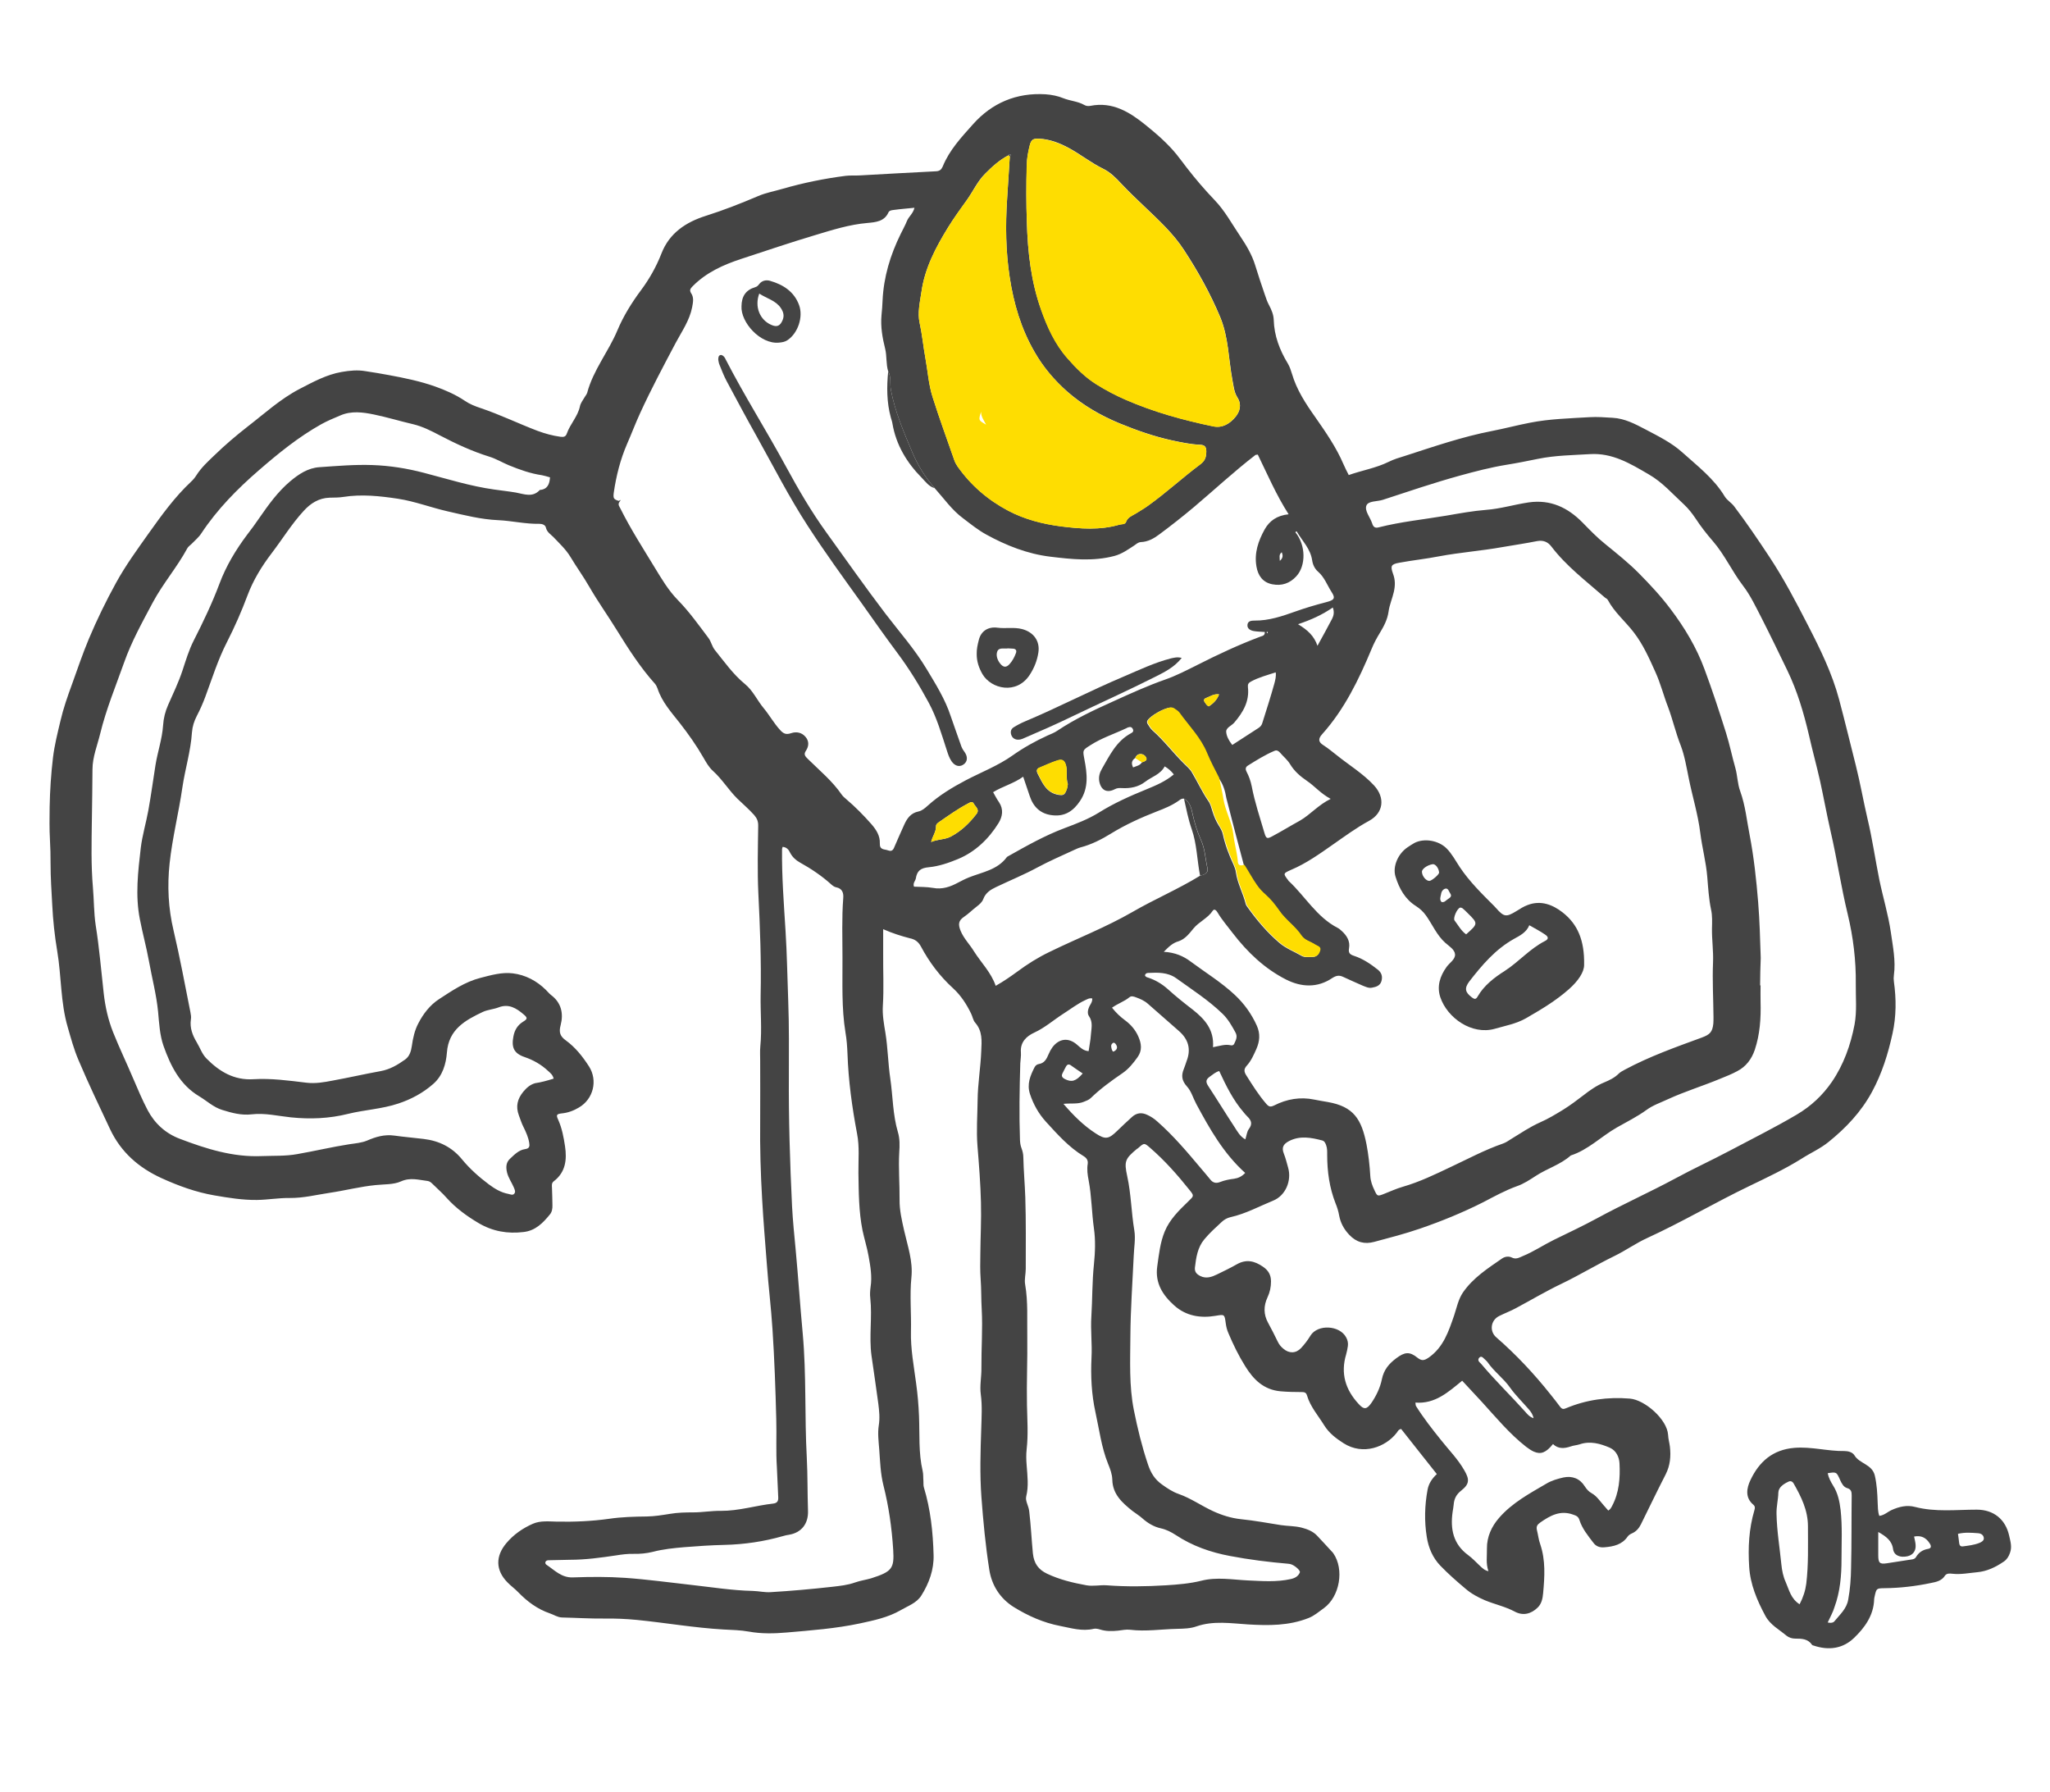 <?xml version="1.0" encoding="utf-8"?>
<!-- Generator: Adobe Illustrator 23.0.1, SVG Export Plug-In . SVG Version: 6.00 Build 0)  -->
<svg version="1.1" id="Layer_1" xmlns="http://www.w3.org/2000/svg" xmlns:xlink="http://www.w3.org/1999/xlink" x="0px" y="0px"
	 viewBox="0 0 1350 1180" style="enable-background:new 0 0 1350 1180;" xml:space="preserve">
<style type="text/css">
	.st0{fill:#444444;}
	.st1{fill:#FEDD01;}
</style>
<g id="fRZVmJ_1_">
	<g>
		<g>
			<path class="st0" d="M581.6,611.8c0,6.1,0,11.1,0,16.1c-0.1,11.4,0.5,22.8-0.2,34.3c-0.4,5.9,0.7,12,1.7,18
				c1.6,9.9,1.7,20,3.2,30c1.7,11.7,1.6,23.7,5,35.2c1.3,4.3,1.2,8.8,0.9,13.2c-0.6,10.5,0.3,20.9,0.2,31.4
				c-0.1,6.7,1.5,13.5,3,20.2c2.3,10.2,5.9,20.2,4.8,30.8c-1.2,11.9,0,23.7-0.3,35.6c-0.3,11.4,1.9,22.8,3.4,34.2
				c1,7.2,1.6,14.3,1.9,21.6c0.5,12-0.4,24.2,2.4,36.1c0.5,2.1,0.3,4.4,0.5,6.6c0.1,1.4-0.1,2.9,0.3,4.2c4.4,14.5,6,29.4,6.4,44.5
				c0.3,9.7-3,18.7-8.1,26.8c-3.1,4.9-8.8,6.8-13.6,9.6c-8.3,4.8-17.6,6.7-26.8,8.7c-16,3.4-32.2,4.6-48.4,6
				c-8.2,0.7-16.4,0.9-24.7-0.6c-5.5-1-11.2-1.1-16.8-1.4c-19.1-1.1-38-4.4-57-6.3c-7.2-0.7-14.5-1-21.7-0.9
				c-9.2,0.1-18.4-0.5-27.6-0.7c-3-0.1-5.3-1.8-8-2.7c-8.2-2.8-14.9-7.8-20.8-13.9c-2.2-2.3-4.9-4.2-7.1-6.5c-7.9-8-8-17.3-0.7-25.9
				c4.8-5.7,10.8-9.8,17.4-12.7c5-2.2,10.7-1.5,16.1-1.4c11.5,0.2,22.9-0.3,34.3-1.9c8.1-1.2,16.5-1.4,24.7-1.5
				c5.1-0.1,10-0.9,15-1.7c5.2-0.9,10.4-1,15.6-1c6,0,12-1.1,18-1c11.8,0.1,23-3.5,34.6-4.8c2.4-0.3,3.4-1.4,3.3-4
				c-0.4-6.6-0.5-13.3-0.9-19.9c-0.7-10.5-0.1-20.9-0.4-31.4c-0.5-19.9-1.2-39.8-2.5-59.6c-0.9-14.3-2.7-28.4-3.7-42.7
				c-1.1-14.2-2.3-28.5-3.1-42.7c-1-17.1-1.5-34.2-1.3-51.3c0.1-13.3,0-26.6,0-39.9c0-3.2-0.2-6.5,0.1-9.6c1.1-11.2,0-22.5,0.2-33.7
				c0.5-22.3-0.4-44.6-1.5-66.9c-0.7-14.9-0.3-29.8-0.1-44.7c0-2.9-0.8-4.8-2.7-7c-3.5-3.9-7.5-7.3-11.2-10.9
				c-5.7-5.7-9.9-12.7-15.9-18.1c-2.7-2.4-4.5-5.7-6.3-8.8c-4.6-8-9.9-15.5-15.6-22.8c-5.5-7-11.7-13.8-14.6-22.7
				c-0.4-1.1-1-2.3-1.7-3.1c-9.6-10.7-17.3-22.7-24.8-34.8c-6-9.8-12.7-19.1-18.4-29c-3.9-6.8-8.5-13.1-12.5-19.8
				c-3-4.9-7.1-8.7-11-12.8c-1.9-2-4.4-3.3-5.1-6.4c-0.4-1.8-2.4-2.5-4.4-2.5c-9.1,0.2-18-2-27.1-2.4c-11.3-0.5-22.2-3.3-33.2-5.8
				s-21.6-6.6-32.7-8.3c-11.9-1.8-23.9-3.1-36-1.2c-3,0.5-6,0.4-9,0.5c-7.1,0.2-12.6,3.7-17.2,8.8c-7.9,8.6-14,18.6-21.1,27.9
				c-6.4,8.4-12,17.5-15.8,27.6c-3.9,10.5-8.5,20.9-13.6,30.9c-5.9,11.5-9.7,23.8-14.2,35.9c-1.6,4.3-3.5,8.6-5.6,12.6
				c-1.8,3.5-2.9,7-3.2,10.9c-0.8,12.3-4.5,24-6.3,36.2c-2.4,16.7-6.6,33.1-8.4,49.9c-1.6,14.9-0.9,29.6,2.6,44.3
				c4.2,17.8,7.5,35.8,11.1,53.8c0.3,1.6,0.6,3.2,0.3,4.8c-0.8,5.5,1.1,10.4,3.8,14.9c2.2,3.6,3.5,7.8,6.5,10.8
				c8.5,8.6,18.2,14.4,30.9,13.6c11.7-0.7,23.3,0.9,34.9,2.3c6,0.7,11.6-0.3,17.3-1.4c10.5-1.9,20.9-4.3,31.4-6.2
				c6.2-1.1,11.3-4.1,16.2-7.6c2.9-2,4-5.4,4.5-8.9c0.7-5.2,1.9-10.5,4.3-15c3.2-6.2,7.6-12,13.6-15.9c8.6-5.6,17.1-11.4,27.2-14
				c7-1.8,14.2-3.9,21.4-3c8.3,1,15.7,4.9,21.7,10.8c1.1,1.1,2.2,2.4,3.4,3.4c6.9,5.1,8.4,12.3,6.4,19.9c-1.3,4.8-0.3,7.4,3.5,10.1
				c6.3,4.6,11,10.6,15.2,17.1c5.9,9.3,2.8,21.5-6.6,27c-3.5,2.1-7.2,3.5-11.3,3.9c-3.5,0.4-3.9,1-2.4,4.2
				c2.5,5.6,3.6,11.5,4.5,17.5c1.3,8.7,0.4,17-7.3,22.9c-1.6,1.2-1.4,2.6-1.3,4.3c0.2,3.8,0.2,7.6,0.3,11.5c0.1,2.3-0.3,4.6-1.8,6.3
				c-4.5,5.5-9.4,10.5-17.1,11.4c-10.6,1.3-20.4-0.4-29.6-5.8c-7.8-4.6-15.1-9.9-21.2-16.7c-2.9-3.3-6.3-6.2-9.4-9.3
				c-0.9-0.9-1.8-1.6-3.1-1.8c-5.9-0.7-11.4-2.5-17.6,0.3c-4.9,2.2-11,1.8-16.6,2.4c-10.2,1-20.2,3.6-30.3,5.1
				c-8.7,1.3-17.3,3.5-26.3,3.4c-7.2-0.1-14.3,1.2-21.6,1.3c-9.5,0.1-18.7-1.4-28-3c-12.2-2.1-23.7-6.3-34.9-11.4
				c-14.8-6.8-26.6-16.9-33.8-32.2c-7.1-15.1-14.3-30.1-20.8-45.5c-3-7-5-14.4-7.1-21.7c-4.8-16.4-4.1-33.4-6.9-50
				c-1.7-10.1-2.8-20.3-3.3-30.6c-0.5-9-1.1-18-1.1-27.1c0-5.2-0.1-10.4-0.4-15.6c-0.4-7.2-0.3-14.5-0.2-21.7
				c0.2-10.8,0.9-21.6,2.2-32.5c1-8.2,3-16.1,4.9-24.1c1.9-8.2,4.7-16.2,7.6-24.1c3.6-10,7-20.1,11.1-29.9
				c5.3-12.6,11.3-24.9,17.9-36.9c6.3-11.5,14-22,21.5-32.6c8.5-11.9,17.1-23.9,27.9-34c1.3-1.2,2.5-2.6,3.5-4.2
				c3.3-5.2,7.7-9.2,12.1-13.4c6.8-6.6,14-12.7,21.4-18.5c11.3-8.7,21.8-18.4,34.5-25c8.9-4.6,17.8-9.5,27.8-11.2
				c5.2-0.9,10.4-1.4,15.6-0.5c5.2,0.8,10.3,1.6,15.5,2.6c10.3,1.9,20.5,4,30.4,7.5c6.7,2.4,13.4,5.3,19.5,9.4
				c3.2,2.2,6.8,3.6,10.4,4.8c12.8,4.3,24.9,10.2,37.5,15c4.9,1.8,9.9,3.2,15.1,3.9c2.2,0.3,3.5-0.1,4.2-2.2
				c2.2-6.2,7.2-11.2,8.6-17.8c0.4-2.1,1.9-4,3-5.9c0.6-1.1,1.5-2,1.8-3.1c4-15,14-27,19.9-41.1c3.9-9.3,9.4-18.2,15.6-26.5
				c5.5-7.4,10-15.4,13.4-24.1c5.2-13.4,16-20.6,29.3-24.8c11.7-3.7,23.1-8.2,34.4-13c5.1-2.2,10.8-3.2,16.2-4.8
				c13.5-3.9,27.3-6.7,41.3-8.5c3.2-0.4,6.4-0.1,9.6-0.3c16.6-0.9,33.3-1.9,49.9-2.7c2.5-0.1,3.6-1.1,4.5-3.1
				c4.4-10.9,12.4-19.4,19.9-27.8c12.5-14.1,28.7-21,47.9-19.8c4,0.3,8.1,1.1,11.7,2.6c4.5,1.8,9.5,2,13.7,4.4
				c1.2,0.7,2.6,0.9,4.1,0.6c14.6-2.9,25.9,4.2,36.3,12.6c7.3,5.9,14.5,12.1,20.5,19.5c2.3,2.8,4.4,5.8,6.6,8.6
				c5.8,7.5,11.9,14.6,18.5,21.5c6.7,7,11.3,15.6,16.7,23.6c4.1,6.1,7.8,12.3,9.9,19.2c2,6.6,4.2,13,6.4,19.5
				c0.8,2.3,1.5,4.5,2.7,6.7c1.6,3,3,6.3,3.1,9.7c0.3,10.5,3.9,19.9,9.3,28.8c1.2,2,2,4.4,2.7,6.7c3.1,10.6,9,19.6,15.3,28.5
				c6.9,9.9,13.8,19.8,18.6,31c1,2.4,2.2,4.6,3.5,7.2c8.8-3.1,18-4.6,26.3-8.7c3.4-1.7,7.1-2.8,10.7-3.9
				c18.9-6.1,37.7-12.6,57.3-16.4c8.3-1.6,16.5-3.8,24.8-5.4c13-2.6,26.3-2.9,39.5-3.7c5-0.3,10.1,0.1,15.1,0.4
				c8.1,0.4,15.1,4.2,22,7.8c8.3,4.4,16.9,8.6,24,15c10,9,20.8,17.2,27.9,29c1.5,2.5,4.4,4.1,6.2,6.5c8.1,10.7,15.7,21.9,23.1,33.1
				c9.6,14.5,17.6,29.8,25.5,45.2c8.1,15.7,15.9,31.6,20.5,48.8c3.9,14.6,7.4,29.2,11.1,43.8c2.9,11.5,4.9,23.2,7.6,34.7
				c3.2,13.3,5.1,26.8,7.8,40.2c2.4,11.6,5.9,23,7.6,34.7c1.3,9.3,3.3,18.6,2,28.2c-0.2,1.4-0.2,2.8,0,4.2
				c1.6,11.5,1.6,22.9-0.9,34.2c-2.9,13.3-6.9,26.2-13.5,38.4c-7.2,13.3-17.2,23.8-28.6,33c-5.4,4.4-12,7.3-17.9,11.1
				c-10.9,6.8-22.6,12.3-34.2,17.9c-22.7,10.9-44.3,23.7-67.2,34.2c-7.5,3.4-14.3,8.3-21.7,11.9c-11.7,5.7-22.9,12.5-34.7,18.2
				c-10.3,4.9-20.2,10.8-30.3,16.2c-3.5,1.9-7.3,3.3-10.9,5.1c-5.7,2.8-6.6,10.1-1.9,14.1c13.1,11.4,24.9,24,35.7,37.6
				c2.1,2.7,4.3,5.3,6.3,8.1c1.2,1.6,2.2,1.7,4,0.9c13.4-5.6,27.4-7.5,41.9-6.3c9.9,0.8,24.6,13.7,25.2,23.9
				c0.1,2.6,0.9,5.2,1.2,7.8c0.7,6.3,0.2,12.3-2.8,18.2c-5.6,10.9-10.9,22-16.3,32.9c-1.3,2.6-3.1,4.7-5.8,5.9
				c-1.1,0.5-2.2,1.1-2.9,2.1c-3.7,5.4-9.3,6.6-15.3,7.1c-3.1,0.3-5.6-0.6-7.4-3.1c-3.5-4.6-7.3-9.2-9.1-14.9
				c-0.7-2.2-2-2.8-4.1-3.5c-8.5-3.1-15.1,0.6-21.7,5.2c-2,1.4-2.7,2.6-2.2,4.9c0.8,3.1,1.1,6.4,2.2,9.4c3.6,10.6,2.9,21.4,1.9,32.3
				c-0.3,3.4-1,6.9-3.6,9.4c-4.4,4.3-9.7,5.5-15,2.7c-6.3-3.4-13.2-4.8-19.7-7.5c-4.7-2-9.1-4.4-12.9-7.7
				c-5.7-4.8-11.3-9.7-16.5-15.1c-5-5.2-7.8-11.8-8.9-18.8c-1.7-10.4-1.4-20.9,0.5-31.2c0.8-4.2,3-7.4,6.1-10.3
				c-8-10-15.7-19.9-23.5-29.7c-1.7,0.3-2.2,1.5-2.9,2.5c-7.3,9.4-22.1,15.1-35,6.9c-5-3.2-9.5-6.6-12.7-11.7
				c-4-6.5-9.2-12.3-11.4-19.8c-0.6-2-1.8-2.2-3.6-2.2c-4.6,0-9.2-0.1-13.8-0.5c-11.1-1-17.8-7.7-23.2-16.4c-4.4-7-8-14.4-11.2-22
				c-0.9-2.1-1.4-4.1-1.7-6.4c-0.8-6-0.8-5.9-6.7-4.9c-10,1.7-19.5,0.1-27.2-6.8c-7.5-6.7-12.8-14.7-11.2-25.8
				c1.1-7.8,1.9-15.6,4.9-22.9c3.3-8,9.4-13.9,15.5-19.8c3.8-3.7,4-3.6,0.8-7.6c-7.9-9.9-16.3-19.4-25.9-27.7
				c-3.9-3.4-3.9-3.3-7.7,0c-0.3,0.3-0.6,0.5-1,0.7c-7.8,6.5-8.5,8.2-6.4,17.9c2.6,11.8,2.7,23.9,4.7,35.8
				c0.9,5.4-0.2,11.2-0.4,16.8c-0.8,17.6-2.1,35.3-2.2,52.9c-0.1,16.2-0.9,32.6,2.3,48.6c2.4,12,5.3,23.9,9.2,35.5
				c1.9,5.8,4.5,10.1,9.5,13.6c3.5,2.5,6.8,4.7,10.8,6.1c8,2.8,15,7.8,22.6,11.3c5.9,2.7,11.9,4.6,18.4,5.3
				c8.8,0.9,17.5,2.5,26.3,3.9c4.6,0.7,9.2,0.5,13.8,1.7c3.8,1,7.3,2.4,10,5.2c3.5,3.6,6.8,7.4,10.3,11.1c0.1,0.1,0.3,0.3,0.4,0.5
				c7.4,10.6,4.3,28.6-6.2,36.2c-3.3,2.3-6.2,5-10.1,6.5c-12.9,5.1-26.2,5-39.7,4.2c-11.3-0.7-22.8-2.6-34.1,1.3
				c-3.9,1.4-8.3,1.5-12.5,1.6c-10.4,0.2-20.9,1.9-31.3,0.6c-2.5-0.3-5.2,0.3-7.8,0.6c-4,0.4-8,0.5-12-0.8c-1.3-0.4-2.9-0.7-4.1-0.4
				c-7.6,1.8-14.8-0.5-22.1-1.9c-10.9-2.1-21.1-6.6-30.6-12.5c-9-5.7-14.4-14.3-16-24.5c-2.5-15.8-4-31.9-5.2-47.9
				c-1.1-15.1-0.6-30.2-0.1-45.2c0.2-7.4,0.7-14.9-0.3-22.3c-0.8-5.8,0.5-11.6,0.4-17.5c-0.1-12.9,0.9-25.8,0.2-38.6
				c-0.4-6.6-0.2-13.2-0.7-19.8c-0.4-5.5-0.3-11.2-0.2-16.8c0.1-11.3,0.7-22.5,0.4-33.8c-0.3-12.4-1.3-24.8-2.3-37.2
				c-0.8-10.1,0-20.1,0.1-30.1c0.1-10.9,2-21.6,2.4-32.4c0.3-6.7,0.9-13-4-18.6c-1.4-1.6-1.7-4-2.7-6c-3-6.2-6.7-11.9-11.8-16.6
				c-8.7-7.9-15.7-17.2-21.2-27.5c-1.6-3-3.8-4.8-7.4-5.5C593.5,616.3,588,614.6,581.6,611.8z M752,501.9c1.5-0.5,3.6-1,2.9-2.9
				c-0.7-1.7-2.7-3-4.9-2.4c-1.2,0.3-2,1.3-2.4,2.5c-2.3,1.5-2.8,3.4-1.4,6.2C748.5,504.3,750.7,504.1,752,501.9z M802.5,512.3
				c-2.7-5.4-5.7-10.7-7.9-16.3c-4.2-10.3-12-18-18.3-26.8c-0.7-0.9-1.8-1.6-2.8-2.3c-0.8-0.6-1.6-1-2.8-1c-4,0.2-12.9,5.2-15,8.4
				c-0.5,0.8-0.4,1.6,0,2.3c1,1.5,1.9,3.2,3.2,4.3c7.6,6.7,13.6,14.8,20.8,21.9c1.8,1.8,3.9,3.5,5.2,5.8c3.7,6.2,6.7,12.8,10.8,18.8
				c1.4,1.9,2,4.4,2.7,6.7c1,3.3,2.3,6.4,4.1,9.3c1.2,1.9,2.4,3.9,2.8,6c1.5,6.9,4,13.5,7,19.9c0.7,1.6,1.4,3.4,1.6,5.2
				c1,7.2,4.7,13.6,6.4,20.6c0.2,0.9,0.9,1.8,1.5,2.6c6.1,8.5,12.8,16.4,20.8,23.2c4.4,3.7,9.6,5.6,14.4,8.4
				c2.2,1.3,4.7,0.8,7.1,0.8c3,0.1,4.4-2,5-4.4s-1.9-2.8-3.3-3.7c-2.9-2.1-6.9-2.8-9-5.9c-4.1-6.2-10.5-10.4-14.7-16.5
				c-2.6-3.8-5.5-7.5-8.9-10.4c-2.3-2-4.2-4.1-5.9-6.5c-3-4.2-5.4-8.8-8.2-13.2c-3.9-14.7-7.8-29.3-11.5-44
				C806.8,520.7,805.5,516.2,802.5,512.3z M790.3,576.6c2.6-0.7,5.6-1.5,4.9-4.9c-1.4-6.3-1.6-12.8-4.3-18.7
				c-2.5-5.5-4.2-11.2-5.5-17.1c-0.8-3.7-1.7-7.8-5.6-10c-1.3-0.3-2.4,0.4-3.3,1.1c-4.4,3.2-9.5,5.3-14.5,7.2
				c-10.5,4.1-20.7,8.7-30.3,14.6c-6.3,3.9-13,7.3-20.3,9.2c-1.5,0.4-3,1.2-4.4,1.8c-8,3.7-16.1,7.2-23.9,11.4
				c-8.7,4.7-18,8.5-27,12.8c-3.6,1.7-7,3.7-8.6,8c-0.7,2-2.6,3.6-4.3,4.9c-2.9,2.2-5.4,4.8-8.4,6.8c-3.7,2.5-3.9,5-2.2,9.2
				c2.1,5.1,6,8.9,8.8,13.5c4.8,7.6,11.3,13.9,14.3,22.7c5.5-3.1,9.9-6.2,14.3-9.4c6.6-4.9,13.6-9.3,21.1-12.9
				c18.2-8.9,37.1-16.2,54.8-26.4C760.2,592.1,775.8,585.5,790.3,576.6z M664.2,102.2c-6,3.1-10.8,7.5-15.5,12.2
				c-5.1,5.1-7.9,11.6-12,17.3c-4.2,5.9-8.5,11.8-12.3,17.9c-8.1,13.2-15.4,26.9-17.6,42.6c-1,6.8-2.6,13.7-1.2,20.3
				c1.7,7.7,2.4,15.5,3.8,23.2c1.6,8.5,2.1,17.3,4.7,25.5c4.4,14,9.5,27.8,14.3,41.6c0.5,1.5,1.3,3,2.2,4.3
				c8.8,12.4,19.9,22,33.3,29.1c10.8,5.7,22.5,8.7,34.5,10.3c13,1.7,26,2.7,38.8-1.1c1.5-0.4,3.7-0.1,4.3-1.7c1.2-3.3,4-4.1,6.6-5.7
				c2.7-1.7,5.5-3.3,8.1-5.2c11.8-8.4,22.5-18.3,34.1-27c3.2-2.4,4-4.5,4.1-8.4c0.1-3.8-1.6-4.5-4.4-4.6c-6.3-0.3-12.3-1.6-18.4-2.9
				c-11.8-2.6-23.2-6.6-34.4-11.2c-12.5-5.2-24.1-11.9-34.4-20.9c-8.5-7.5-15.8-16.1-21.4-25.9c-8.9-15.3-13.9-32-16.5-49.5
				c-2.6-17-2.8-34.1-1.7-51.2c0.6-9.4,1.2-18.8,1.8-28.3c0.5-0.3,0.8-0.8,0.4-1.2C664.9,101.3,664.5,101.8,664.2,102.2z
				 M615.5,321.4c-6.2-7.1-11.1-15-14.8-23.8c-5.6-13.3-11.3-26.4-14-40.8c-0.8-4.1,0.3-8.5-1.8-12.3c-1.5-4.8-0.8-10-2-14.9
				c-1.8-7.2-3.1-14.5-2.4-22.1c0.3-3.2,0.6-6.4,0.7-9.6c0.7-15.5,5.1-30,11.9-43.8c1.4-2.9,3-5.7,4.2-8.7c1.2-2.9,4.1-4.9,4.9-8.6
				c-4.7,0.5-9,0.8-13.4,1.4c-1.3,0.2-3,0.2-3.7,1.6c-2.7,6.1-8.5,6.5-13.8,7c-11.9,1-23.2,4.6-34.5,8
				c-16.4,4.9-32.6,10.4-48.8,15.7c-11.8,3.9-22.9,8.9-31.8,17.9c-1.4,1.5-2.4,2.5-1.1,4.6c2,2.9,1.3,6,0.7,9.3
				c-1.7,8.7-6.8,15.9-10.8,23.4c-8.1,15.3-16.2,30.5-23.4,46.2c-3.1,6.7-5.7,13.7-8.7,20.5c-4.4,10.2-7.1,20.9-8.7,31.9
				c-0.5,3.8-0.1,4.5,3.3,5.5c0.1,0,2.1-1.5,0.6,0.4c-1.6,2-0.1,3.4,0.6,4.9c6.6,13.2,14.5,25.5,22.1,38c4.7,7.7,9.3,15.6,15.7,22.1
				c7.5,7.7,13.6,16.3,20,24.8c1.9,2.5,2.3,5.5,4.2,7.9c6.3,7.8,12,16,19.9,22.5c5.3,4.3,8.1,10.9,12.5,16.1
				c3.7,4.5,6.5,9.6,10.5,14c2.3,2.6,4,3.4,7.5,2.2c3.3-1.1,6.9-0.5,9.4,2.5c2.4,2.8,2.2,6.1,0.3,9c-1.8,2.6-0.5,3.8,1.2,5.5
				c7.7,7.6,16.1,14.5,22.3,23.5c0.8,1.1,1.9,2.1,3,3c6,5.1,11.5,10.7,16.7,16.6c3.2,3.7,5.6,7.7,5.4,12.4c-0.2,4.6,3,3.8,5.4,4.7
				c3.2,1.2,3.7-1.2,4.6-3.2c2-4.6,4-9.2,6.1-13.8c1.9-4.2,4.4-7.6,9.3-8.6c2.4-0.5,4.3-2.2,6.1-3.8c7.5-6.8,16.1-12,25-16.7
				c10.3-5.4,21.3-9.6,30.9-16.4c7.2-5.1,14.9-9.4,23-13.1c2.2-1,4.5-1.8,6.5-3.2c11.7-7.8,24.3-13.7,37-19.4
				c11.2-5.1,22.4-10.2,34.1-14.3c7.4-2.6,14.3-6.2,21.3-9.7c13.4-6.8,27.1-13.2,41.2-18.5c1.3-0.5,3.2-0.6,3-3.1
				c-2.5-0.2-4.9-0.2-7.2-0.6s-4.5-1.6-4.2-4.2c0.3-2.5,2.6-2.7,4.7-2.7c9.4,0.1,18.2-2.9,26.9-6c6.7-2.4,13.6-4.4,20.5-6.2
				c5-1.3,6-2.5,3.3-6.6c-2.9-4.5-4.7-9.8-9-13.5c-2.1-1.8-3.4-4.6-3.8-7.4c-1.1-7.6-6.5-12.7-10.1-18.9c-0.2-0.3-0.8,0-0.9,0.5
				c6.9,8.5,7,21.9,0.6,28.9c-4.3,4.7-9.6,6.5-15.8,5.3c-6.3-1.2-9.5-5.7-10.5-11.8c-1.5-8.8,1.2-16.7,5.4-24.3
				c3.2-5.7,8.1-9.2,15.8-10c-8.3-13-14-26.4-20.3-39.3c-0.9,0.2-1.4,0.1-1.6,0.3c-14,10.8-27,22.9-40.5,34.3
				c-7.4,6.2-15,12.2-22.7,17.9c-3.6,2.7-7.4,4.9-12.1,5.1c-2,0.1-3.2,1.4-4.7,2.4c-4,2.6-7.9,5.4-12.7,6.7
				c-14.2,3.8-28.4,2.2-42.5,0.5c-14.8-1.8-28.8-7.3-41.9-14.5c-5.5-3-10.3-6.9-15.3-10.7C626.9,335.9,621.7,328.3,615.5,321.4z
				 M766.4,626.7c7.4,0.4,13.1,2.9,17.8,6.5c9.7,7.2,20,13.5,28.9,21.8c6.3,5.9,11.1,12.6,14.6,20.4c2.3,5.2,1.9,10.2-0.3,15.2
				c-1.7,3.8-3.4,7.8-6.3,11c-2,2.2-2,3.9-0.4,6.4c4.1,6.5,8.1,12.9,13.1,18.7c1.9,2.2,2.9,2.3,5.4,1.1c8.3-4.2,17.1-5.7,26.3-3.8
				c3,0.6,5.9,1.1,8.9,1.6c17,3,22.2,11.2,25.5,27.9c1.3,6.8,2.1,13.9,2.5,20.9c0.2,3.3,1.3,6.3,2.7,9.2c1.9,4.1,2,4.2,6.3,2.5
				c4.1-1.6,8.2-3.5,12.4-4.7c11.1-3.2,21.4-8.2,31.7-13.1c11.3-5.3,22.3-11.2,34.1-15.3c2.1-0.7,3.9-2,5.8-3.2
				c6.2-3.8,12.1-7.8,18.8-10.8c5.3-2.3,10.4-5.4,15.3-8.4c4.5-2.8,8.9-6.1,13.2-9.4c4.2-3.3,8.8-6.5,13.7-8.5
				c3.6-1.5,6.9-3.1,9.6-5.8c1.1-1.1,2.6-1.8,4-2.6c16.2-8.7,33.4-14.8,50.6-21.1c5.4-2,7.1-3.6,7.7-9.3c0.1-1.4,0.1-2.8,0.1-4.2
				c-0.1-12-0.8-24.1-0.3-36.1c0.3-7.5-0.8-14.8-0.7-22.2c0.1-4.2,0.3-8.6-0.6-12.5c-1.5-7.1-1.9-14.4-2.5-21.5
				c-0.8-9.9-3.4-19.3-4.6-29c-1.5-12.2-5.2-24-7.6-36c-1.5-7.3-2.7-14.8-5.3-21.6c-3.3-8.3-5.2-16.9-8.3-25.2
				c-3-7.7-5-15.8-8.4-23.2c-4.1-9.1-8.1-18.2-14.4-26.3c-5.5-7.1-12.6-13-16.9-21.1c-0.4-0.8-1.6-1.2-2.3-1.9
				c-12.1-10.6-25-20.3-34.9-33.3c-2.3-3-5.3-4.3-9.5-3.5c-7.5,1.5-15,2.6-22.6,3.9c-13.8,2.5-27.9,3.5-41.8,6.1
				c-8.7,1.7-17.5,2.6-26.1,4.2c-5.6,1-6.1,2.1-4.2,7.4c1.5,4,1.4,7.7,0.5,11.8c-1,4.4-2.9,8.6-3.5,13.1c-0.7,5.1-3.1,9.6-5.7,13.9
				c-2.1,3.4-4,7-5.5,10.7c-8.4,20.1-17.8,39.6-32.5,56c-2.7,3-2.6,5.1,0.7,7.2c3.1,2,5.9,4.3,8.7,6.5c8.3,6.7,17.5,12.2,24.8,20.1
				c7.4,8.1,6.2,18-3.2,23.2c-8.5,4.6-16.2,10.3-24.1,15.8c-8.7,6.1-17.4,12.3-27.3,16.5c-5.4,2.4-5.4,2.4-1.9,7
				c0.1,0.2,0.2,0.4,0.4,0.5c10.8,10.1,18.3,23.6,32,30.7c1.1,0.5,2,1.4,2.9,2.2c3.3,3,5.5,6.7,4.7,11.2c-0.6,3.2,0.6,4.2,3.4,5.1
				c5.8,1.9,10.8,5.3,15.6,9.1c2.5,2,3.2,4.6,2.3,7.6c-0.9,2.9-3.4,3.7-6.1,4.2c-2.3,0.5-4.3-0.6-6.4-1.4c-4.2-1.9-8.5-3.7-12.7-5.7
				c-2.7-1.3-4.7-0.8-7.2,0.8c-9.8,6.6-20.3,6-30.3,1c-14.2-7.2-25.5-18-35.2-30.6c-3.4-4.5-7.1-8.7-10-13.6
				c-0.7-1.2-2.1-2.8-3.2-1.1c-3.3,5-9.1,7.2-12.8,11.8c-2.6,3.2-5.4,6.8-9.5,8.2C772.4,620.8,769.9,623.1,766.4,626.7z
				 M1159.1,648.8c0.1,0,0.2,0,0.3,0c0,3.6-0.1,7.2,0,10.9c0.3,10.7-0.4,21.3-3.8,31.5c-2.1,6.2-5.8,11.1-11.6,14.1
				c-3.5,1.9-7.3,3.4-11,4.9c-11.5,4.8-23.4,8.4-34.7,13.6c-4.7,2.2-9.8,3.9-14,7c-6.2,4.5-13.1,7.9-19.6,11.6
				c-10.3,5.9-18.8,14.7-30.3,18.4c-6.7,6-15.4,8.5-22.8,13.3c-4,2.6-8.2,5.4-12.6,6.9c-7.8,2.8-15,6.8-22.3,10.6
				c-13.5,6.8-27.4,12.5-41.7,17.4c-9.9,3.4-20,6-30.1,8.7c-6.3,1.7-11.7,0.3-16.4-4.7c-3.5-3.7-5.7-7.8-6.6-12.6
				c-0.5-2.8-1.3-5.5-2.4-8.1c-4-10.2-5.5-20.9-5.5-31.8c0-2.2,0.1-4.4-0.7-6.5c-0.5-1.4-1.1-2.7-2.6-3.1
				c-7.3-1.9-14.6-3.3-21.8,0.4c-4,2.1-5,4.4-3.4,8.4c1.2,3,1.9,6.1,2.8,9.2c2.4,8.5-1.7,18.3-9.8,21.6c-9.3,3.8-18.2,8.7-28.1,10.9
				c-2.2,0.5-4.2,1.6-5.8,3.1c-4,3.7-8,7.3-11.5,11.5c-4.5,5.4-5.4,12-6.2,18.6c-0.3,2.9,1.2,4.4,3.6,5.6c3.9,1.9,7.5,0.6,11-1.1
				c4.3-2.1,8.7-4.2,12.9-6.6c6.3-3.6,11.8-2.3,17.4,1.6c3.5,2.4,5.2,5.4,5.2,9.6c0,3.7-0.7,7.1-2.3,10.5
				c-2.6,5.6-2.7,11.2,0.4,16.8c2.2,4,4.3,8.2,6.3,12.3c0.9,1.9,2.1,3.4,3.7,4.7c3.8,3.3,8.3,3.2,11.7-0.4c2.3-2.5,4.4-5.2,6.2-8.2
				c4.8-7.7,19.3-6.8,23.5,1.2c1,1.8,1.4,3.8,1.1,5.8c-0.3,1.8-0.6,3.6-1.1,5.3c-3.8,12.6-0.5,23.3,8.2,32.7
				c3.5,3.9,5.4,3.7,8.5-0.8c3.2-4.7,5.7-10,6.8-15.4c1.3-6.4,4.7-10.3,9.5-13.9c5.5-4.1,8.7-4.6,14-0.3c2.9,2.3,4.6,1.7,7.3-0.1
				c9.8-6.8,13.2-17.4,16.8-27.8c1.7-5.1,2.7-10.5,5.8-15.1c6.7-9.7,16.4-15.9,25.8-22.4c1.9-1.3,4.4-1.6,6.4-0.6
				c2.8,1.4,4.9,0,7.3-1c7.1-2.9,13.4-7.2,20.3-10.6c9.6-4.7,19.2-9.2,28.6-14.3c16.9-9.2,34.6-17.1,51.5-26.2
				c11.6-6.3,23.6-11.8,35.3-18c14.9-7.9,30-15.4,44.6-24c9.5-5.6,17.1-12.8,23.1-21.5c7.8-11.4,12.4-24.3,15-37.9
				c1.6-8.8,0.7-17.6,0.8-26.5c0.2-15.6-1.7-31-5.3-46c-4.4-18.1-7.1-36.6-11.3-54.7c-2.5-10.9-4.5-22-6.9-33
				c-2.3-10.2-5.1-20.3-7.4-30.5c-3.4-14.5-7.6-28.7-14.1-42.2c-5.6-11.6-11.2-23.2-17-34.6c-3.8-7.3-7.3-14.9-12.3-21.4
				c-7.2-9.4-12-20.3-19.9-29.4c-4-4.6-7.9-9.6-11.3-14.8c-2.2-3.3-4.8-6.6-7.6-9.2c-7.5-6.9-14.2-14.7-23.3-19.9
				c-12-7-23.8-14.2-38.6-13.3c-11.4,0.7-22.9,0.8-34.2,3.1c-6.9,1.4-13.8,2.8-20.7,3.9c-10.5,1.7-20.8,4.4-31,7.2
				c-17,4.7-33.8,10.4-50.6,15.9c-3.7,1.2-9.6,0.6-10.8,3.8c-1.3,3.4,2.5,7.7,3.8,11.7c0.1,0.2,0.2,0.4,0.2,0.6c0.8,2,2,2.6,4.2,2
				c14.6-3.7,29.7-5.2,44.5-7.7c8.7-1.5,17.4-3.1,26.2-3.8c9.4-0.7,18.5-3.5,27.9-4.9c14.5-2.1,25.9,3.4,35.7,13.4
				c4.8,4.9,9.5,9.8,14.9,14.1c7.6,6.2,15.4,12.4,22.2,19.3c7.3,7.4,14.4,15,20.7,23.4c9.3,12.3,17.1,25.3,22.4,39.7
				c5.1,13.7,9.7,27.7,14.1,41.7c2.4,7.6,4,15.6,6.2,23.3c1.4,5,1.4,10.5,3.2,15.3c3.4,9.4,4.3,19.2,6.2,28.8
				c2.8,14.6,4.4,29.4,5.6,44.2c1,12.2,1.3,24.5,1.7,36.7C1159.3,636.7,1159.1,642.8,1159.1,648.8z M364.6,710.2
				c-0.6-2.6-2.3-3.8-3.7-5.1c-4.5-4.2-9.6-7.1-15.4-9.1c-7.1-2.4-8.8-6.4-7.4-13.6c0.8-4.2,2.7-7.4,6.4-9.7c3-1.8,3-2.6,0.2-4.9
				c-4.7-4-9.7-7.1-16.4-4.5c-3.4,1.3-7.2,1.5-10.4,3c-11.6,5.5-22.5,11.5-23.6,26.8c-0.6,7.5-2.8,15.2-9,20.6
				c-6.7,5.9-14.5,10.1-23,12.9c-10.7,3.6-22.1,4.1-33.1,6.8c-12.4,3.1-24.9,3.6-37.6,2.3c-8.6-0.9-17.1-3-25.8-2
				c-6.8,0.8-13.1-0.9-19.5-2.9c-5.8-1.8-10-5.9-15-8.9c-12.8-7.6-18.9-20-23.6-33.2c-2.5-7.1-2.9-15-3.6-22.6
				c-1.1-11.2-4-22.1-6-33.2c-1.7-9.3-4.2-18.4-6-27.7c-3.1-15.6-1.2-31.3,0.6-46.9c1-8.3,3.5-16.5,5-24.8
				c1.8-9.9,3.1-19.8,4.7-29.8c1.4-8.7,4.4-17.2,5-26.1c0.3-4.7,1.4-9.1,3.3-13.4c3.3-7.5,6.9-14.9,9.5-22.8
				c2.2-6.7,4.2-13.4,7.4-19.7c6.2-12.2,12.1-24.5,16.9-37.3c4.4-11.8,10.8-22.4,18.3-32.4c2.7-3.5,5.3-7,7.8-10.7
				c6.1-8.8,12.3-17.5,20.5-24.4c5.5-4.6,11.6-8.8,19.3-9.3c11.6-0.8,23.1-1.8,34.8-1.4c11.6,0.4,22.8,2.2,33.9,5.1
				c15.4,4,30.5,8.8,46.3,11c4.8,0.7,9.6,1.2,14.3,2c5.5,1,11,3.5,15.8-1.7c5.1-0.4,6.4-3.9,6.7-8.3c-1.8-0.5-3.6-1.1-5.3-1.4
				c-7.6-1.1-14.8-3.7-21.9-6.6c-4.3-1.8-8.2-4.2-12.7-5.6c-11.3-3.5-22.1-8.5-32.6-14c-5.7-3-11.4-5.9-17.7-7.4
				c-8.6-2-17.1-4.6-25.8-6.4c-7.3-1.5-14.8-2.5-22,0.6c-4.3,1.8-8.6,3.6-12.6,5.8c-15,8.4-28.3,19.2-41.2,30.4
				c-14.1,12.2-27.3,25.6-37.7,41.3c-1.7,2.7-4.3,4.8-6.5,7.1c-1,1-2.3,1.8-2.9,3c-6.7,12.4-16,23.1-22.7,35.6
				c-6.9,13-14,25.7-18.9,39.6C76.2,451.8,69.9,467,66,483c-1.9,7.8-5.1,15.5-5.1,23.6c-0.1,11.1-0.2,22.1-0.4,33.2
				c-0.2,14.9-0.6,29.8,0.7,44.6c0.7,8.2,0.6,16.6,1.8,24.7c2.4,14.9,3.6,29.9,5.3,44.9c1,8.9,2.9,17.4,6.2,25.7
				c4.1,10.3,8.9,20.2,13.2,30.4c3,7,6,14.1,9.5,20.8c4.7,8.9,11.9,15.4,21.2,18.9c17.3,6.6,35,12.2,53.9,11.4
				c7.8-0.3,15.8,0.1,23.4-1.3c11.5-2,22.8-4.7,34.3-6.5c4-0.6,8.1-0.9,11.7-2.4c5.8-2.5,11.4-4.2,18-3.3c6.3,0.9,12.8,1.4,19.2,2.2
				c10.2,1.2,18.8,5.4,25.4,13.5c5.1,6.2,11.2,11.6,17.6,16.4c3.9,2.9,8,5.4,12.9,6.3c1.4,0.3,2.9,1.1,3.9-0.2c1-1.2,0.2-2.7-0.3-4
				c-1.4-3.3-3.6-6.3-4.5-9.9c-0.8-3.4-0.7-6.6,1.9-9c2.9-2.7,5.8-5.8,10-6.4c2.9-0.4,3.1-1.9,2.7-4.2c-0.6-3.6-2.1-7-3.7-10.2
				c-1.3-2.5-2.1-5.2-3.1-7.8c-2.2-5.9-1-10.9,3-15.7c2.2-2.6,4.5-4.6,7.7-5.5C356.5,712.6,360.4,711.5,364.6,710.2z M515.4,557.6
				c-0.2,0.6-0.4,1.1-0.4,1.6c-0.2,17.9,1.2,35.8,2.3,53.6c1,15.7,1.2,31.3,1.8,47c0.6,15.9,0.4,31.8,0.4,47.7
				c-0.2,29,0.7,57.9,2.1,86.8c0.5,9.6,1.5,19.2,2.4,28.8c1.7,18.2,2.9,36.5,4.6,54.7c2.5,27.3,1.2,54.7,2.7,82
				c0.6,11.6,0.4,23.3,0.8,35c0.3,8.3-4.2,14.3-12.4,15.7c-1.4,0.2-2.8,0.5-4.1,0.9c-12.6,3.6-25.5,5.5-38.6,5.8
				c-8.8,0.2-17.7,0.8-26.4,1.5c-6.9,0.6-14,1.3-20.8,3.1c-4.1,1-8.4,1.4-12.6,1.3c-3.9-0.1-7.6,0.4-11.4,1
				c-10.1,1.5-20.2,2.9-30.5,2.9c-4.6,0-9.2,0.3-13.9,0.3c-0.7,0-1.6,0.1-2.1,0.9c-0.5,0.9,0,1.7,0.6,2.1c5.4,3.6,9.9,8.6,17.4,8.3
				c11.5-0.4,23-0.5,34.4,0.3c14.4,1,28.8,3,43.2,4.6c13.6,1.5,27.1,3.7,40.8,4c4,0.1,7.9,1.1,12,0.8c13.4-0.8,26.8-2,40.2-3.5
				c5.2-0.6,10.3-1.1,15.3-2.9c3.4-1.2,7.1-1.7,10.5-2.7c13.7-4.4,15.3-6.4,14.5-18.9c-0.9-14.2-2.9-28.4-6.4-42.2
				c-2-7.9-2.2-15.9-2.8-23.9c-0.4-5.2-1.1-10.5-0.3-15.6c0.8-4.9,0.3-9.6-0.3-14.4c-1.4-10.6-3-21.1-4.5-31.7
				c-1.7-12.6,0.6-25.3-0.8-37.9c-0.3-2.4-0.1-4.8,0.2-7.2c1.1-6.9-0.1-13.6-1.3-20.3c-1-5.7-2.8-11.3-4-17
				c-2.5-12.5-2.5-25.1-2.7-37.8c-0.1-8.6,0.8-17.3-0.9-25.9c-3.3-17.4-5.7-34.9-6.3-52.6c-0.2-4.6-0.5-9.3-1.3-13.8
				c-2.7-16.4-1.9-32.9-2-49.4c0-13.1-0.5-26.2,0.5-39.2c0.3-3.3-0.5-6.4-4.7-7.2c-1.1-0.2-2.2-1-3.1-1.8
				c-6.3-5.7-13.3-10.4-20.7-14.5c-2.7-1.5-4.9-3.5-6.4-6.3C519.4,559.4,518,557.8,515.4,557.6z M719.3,657.4
				c-2.1-0.4-3.4,0.6-4.8,1.2c-5.1,2.4-9.6,5.9-14.3,8.9c-6.4,4.1-12.1,9.2-19.1,12.4c-5.2,2.4-9.3,6.3-8.8,13
				c0.2,2.4-0.3,4.8-0.4,7.2c-0.5,16.9-0.8,33.7-0.2,50.6c0.1,1.8,0.3,3.5,1,5.3c0.7,1.9,1.2,3.9,1.2,5.9c0.2,8.9,1,17.7,1.3,26.5
				c0.5,15.7,0.3,31.4,0.3,47.1c0,3.4-1,6.9-0.4,10.2c2,11.6,1.2,23.3,1.4,34.9c0.2,14.8-0.5,29.7-0.2,44.6
				c0.2,9.6,0.9,19.3-0.2,28.9c-0.4,3.6-0.3,7.2,0,10.8c0.5,6.8,1.4,13.6-0.3,20.4c-0.4,1.6,0.1,3.2,0.6,4.7
				c0.6,1.7,1.2,3.4,1.4,5.2c1.1,9.2,1.5,18.4,2.4,27.6c0.7,6.7,3.7,10.7,9.4,13.4c8.3,3.9,17,6,25.9,7.6c4.4,0.8,8.8-0.3,13.2,0
				c13.1,1,26.2,0.8,39.2,0c7.8-0.5,15.5-1.1,23.2-3c10.1-2.6,20.5-0.7,30.7-0.2c9.4,0.4,18.8,1.2,28.2-0.9c2.7-0.6,5-1.8,6-4.4
				c0.5-1.3-3.5-4.7-6-5.4c-0.6-0.2-1.2-0.2-1.8-0.3c-12.8-1.1-25.6-2.7-38.2-5.1c-12.8-2.4-24.8-6.6-35.7-13.8
				c-3.1-2-6.2-3.6-9.8-4.4c-4.6-1-8.6-3.4-12.1-6.5c-2.1-1.9-4.5-3.3-6.7-5c-6.6-5.3-13-10.9-13.2-20.5c-0.1-3.7-1.4-7.1-2.8-10.5
				c-4.4-10.9-5.8-22.6-8.3-33.9c-2.6-11.8-3.2-23.9-2.6-36c0.5-9.1-0.7-18.1-0.1-27.1c0.7-11.4,0.5-22.9,1.7-34.4
				c0.8-7.8,1.1-15.8,0-23.5c-1.5-10.6-1.5-21.3-3.5-31.8c-0.7-3.5-1.2-7.2-0.6-10.8c0.3-2.3-0.7-3.8-2.6-5
				c-9.8-5.9-17.3-14.4-24.9-22.7c-4.8-5.3-8.2-11.3-10.5-18.2c-2.2-6.6,0.2-12.2,3-17.7c0.6-1.1,1.5-1.9,2.8-2.1
				c3.7-0.6,5.1-3.3,6.4-6.4c0.7-1.7,1.6-3.3,2.6-4.7c4.4-5.8,10.6-6.5,16.1-1.7c2.2,1.9,4.3,4.1,7.7,4.3c0.5-3.8,1.3-7.3,1.5-10.9
				c0.3-4.1,1.5-8.2-1.3-12.2c-1.2-1.7-0.7-4.3,0.3-6.4C718.1,661.2,719.4,659.8,719.3,657.4z M676.2,145.6
				c0.6,21.2,2.9,40,9.4,58.2c4.2,11.6,9.2,22.7,17.4,32.1c5.7,6.5,11.9,12.7,19.2,17.2c6.1,3.8,12.5,7.2,19.2,10.1
				c18.5,8.1,37.9,13.4,57.6,17.5c6.2,1.3,11.1-1.9,14.6-6.2c2.9-3.5,4.3-8.1,1.3-12.8c-2.2-3.4-2.5-7.5-3.3-11.5
				c-2.6-13.9-2.5-28.1-8.1-41.6c-6.5-15.5-14.6-30-23.7-43.9c-7.1-11-16.9-19.9-26.3-28.9c-5.1-4.8-10.2-9.7-15-14.8
				c-3.5-3.8-7.4-7.7-12-9.9c-8-3.9-14.9-9.5-22.7-13.7c-6.1-3.3-12.4-5.7-19.3-6.1c-4-0.3-5.5,0.6-6.4,4.6c-1,4.1-1.8,8.2-1.9,12.5
				C675.8,121.5,675.8,134.5,676.2,145.6z M932.1,923.5c0.2,1.2,0.1,1.8,0.4,2.3c4.9,7.8,10.6,15.1,16.4,22.3
				c5.2,6.6,11.2,12.6,15.4,20c3.5,6,3.5,9-2.1,13.4c-3.2,2.5-4.6,5.4-4.9,9.2c-0.1,1.6-0.5,3.2-0.7,4.8
				c-1.6,11.3,0.4,21.2,10.2,28.4c2.9,2.1,5.4,4.9,8,7.3c1.5,1.3,2.8,2.8,5.4,3.3c-1.8-5-0.9-10-1-14.9c-0.1-7.7,3.1-14.6,8-20.2
				c8.6-9.9,20-16,31.1-22.5c3.5-2.1,7.4-3.2,11.3-4.1c5.8-1.2,10.8,0.7,14,5.8c1.2,1.9,2.6,3.5,4.6,4.6c1.8,1,3.2,2.4,4.5,3.9
				c2.1,2.6,4.3,5.1,6.4,7.5c1.4-0.8,1.9-1.9,2.5-3c4.7-8.8,5.4-18.5,4.9-28.1c-0.2-4-2.1-8.4-6.4-10.3c-6.3-2.7-12.9-4.6-19.9-2.2
				c-1.9,0.6-4,0.7-5.9,1.4c-4.2,1.4-8.2,1.7-11.6-1.6c-4.6,5.7-8,7-12.6,5c-1.8-0.8-3.5-2-5.1-3.2c-11-8.6-19.8-19.3-29.1-29.5
				c-4.3-4.7-8.7-9.4-13-14C953.7,916.6,945.1,924.5,932.1,923.5z M820,772.3c-14.4-13-23.4-29.1-32.2-45.4
				c-2.1-3.9-3.3-8.5-6.2-11.6c-3.4-3.8-3.8-7.2-2-11.5c0.7-1.7,1.2-3.4,1.8-5.1c3.1-7.9,1.2-14.5-5.2-20
				c-6.8-5.9-13.6-11.9-20.4-17.9c-2.3-2-5.1-3.2-7.9-4.2c-1.4-0.5-2.9-1-4.1,0c-3.4,2.8-7.6,4.1-11.5,6.9c2.8,3.5,5.5,6,8.6,8.3
				c3.8,2.8,6.8,6.3,8.7,10.6c2.1,4.7,2.7,9.3-0.5,13.7c-2.8,3.9-5.8,7.7-9.9,10.5c-7.3,5-14.5,10.2-20.9,16.4
				c-1.3,1.3-3.1,1.8-4.7,2.5c-4,1.6-8.2,0.8-13.3,1.3c6.8,7.9,13.4,14.4,21.3,19.5c6.4,4.2,8.6,3.7,14.2-1.8
				c3.2-3.1,6.4-6.1,9.7-9.1c3-2.7,6.4-3.1,10.1-1.3c2.4,1.1,4.5,2.5,6.5,4.3c10.6,9.3,19.7,20.1,28.7,30.8c2.1,2.5,4.2,4.9,6.2,7.4
				c1.7,2.2,3.8,2.7,6.4,1.7c3-1.2,6.2-1.8,9.4-2.2C815.5,775.7,817.8,774.6,820,772.3z M767,504.6c-2.9,5.4-8.5,6.8-12.8,10.1
				c-4.5,3.5-9.8,4.5-15.4,4.2c-1.6-0.1-3.1-0.1-4.6,0.7c-5.3,2.8-9.2,0.7-10.3-5.2c-0.5-3,0.3-5.7,1.7-8.1
				c5.1-8.8,9.5-18.3,19.2-23.5c1.2-0.6,1.9-1.4,1.2-2.8s-1.7-1.5-3-1.1c-0.4,0.1-0.8,0.3-1.1,0.5c-8,3.8-16.5,6.5-23.9,11.3
				c-5.2,3.3-5,3.2-3.9,9.2c1.8,9.4,3,18.7-2.8,27.4c-4.4,6.6-9.9,10.4-18.1,9.5c-7.9-0.8-12.7-5.4-15.1-12.7c-1.3-4-2.7-8-4.3-12.7
				c-6.2,4.5-13.5,6.3-19.8,10.2c1.4,2.5,2.5,4.6,3.9,6.6c3.1,4.7,2.3,9.4-0.3,13.7c-6.5,10.5-15.4,19-26.7,23.7
				c-6,2.5-12.7,4.8-19.2,5.4c-5.6,0.5-7.8,2.5-8.6,7.4c-0.3,1.7-2.1,3-1.2,5.4c4.1,0.2,8.3,0.1,12.4,0.8c6.2,1.2,11.5-0.7,16.7-3.5
				c2.3-1.2,4.6-2.4,7.1-3.4c8.8-3.5,18.7-4.9,24.9-13.3c0.2-0.3,0.6-0.5,1-0.7c12.1-6.8,24.1-13.6,37.2-18.5
				c7.7-2.9,15.4-5.8,22.5-10.2c9.9-6.2,20.5-10.9,31.3-15.3c6.3-2.6,12.5-5.2,18-9.8C771.2,507.6,769.6,506.2,767,504.6z
				 M876.3,526c-6.6-3.5-10.5-8.4-15.7-11.9c-4.4-3-8.2-6.3-11-10.9c-1.7-2.9-4.5-5.1-6.7-7.7c-1-1.1-2.1-1.8-3.7-1.1
				c-6.1,2.6-11.7,6.1-17.3,9.6c-1.7,1-1.9,2.3-1,4.1c1.6,3,2.7,6.2,3.4,9.6c2,10.5,5.4,20.6,8.4,30.8c1.1,3.6,1.7,4,5,2.2
				c6.2-3.3,12.2-7,18.4-10.4C863,536.3,868.1,530,876.3,526z M798.8,689.5c4.4-0.8,7.9-2.1,11.5-1.3c1.1,0.3,2.1,0,2.5-1
				c1-2.3,2.4-4.5,0.8-7.4c-2.4-4.4-4.8-8.7-8.5-12.3c-9.3-9-20.1-15.9-30.5-23.4c-5.6-4-12.1-3.8-18.5-3.5c-1,0-1.9,0.5-2.1,1.6
				c0.3,0.9,1.1,1.2,1.8,1.4c5,1.6,9.4,4.2,13.4,7.8c5.2,4.7,10.7,9.1,16.3,13.4C793.2,670.9,799.7,677.9,798.8,689.5z M811.5,490.5
				c5.9-3.8,11.6-7.5,17.3-11.2c1.2-0.8,2.1-1.8,2.5-3.3c2.7-8.6,5.5-17.2,7.9-25.9c0.6-2.3,1.3-4.8,0.9-7.4
				c-5.8,1.9-11.2,3.3-16.2,6c-1.7,0.9-2.3,1.8-2.1,3.7c1.1,9.4-3.2,16.6-9,23.4c-1.8,2.1-5.5,3.3-5.3,6.1
				C807.7,484.7,809.2,487.6,811.5,490.5z M802.9,705.2c-2.5,0.7-4.2,2.3-6.2,3.7c-2.4,1.7-2.9,3.2-1.2,5.9
				c5.9,9,11.6,18.3,17.5,27.3c1.9,2.9,3.6,6.2,7.1,8.1c0.8-2.4,1-5,2.3-6.8c2.6-3.4,1.6-5.8-1-8.3c-0.9-0.8-1.6-1.8-2.4-2.7
				C812.1,724.4,807.5,715.1,802.9,705.2z M613.2,554.4c4.2-1.9,8.9-1.5,12.8-3.5c6.9-3.6,12.3-8.8,17-14.9c2.4-3.1-0.7-4.8-1.7-6.8
				s-2.7-0.7-4.1,0c-6.6,3.5-12.6,7.8-18.7,12c-1,0.7-2.1,1.4-2.1,2.8C616.5,547.8,614,550.7,613.2,554.4z M703.2,516.2
				c-1.3-3.6-0.1-7.7-1.1-11.6c-0.9-3.8-2.4-5-5.9-3.8c-4,1.3-7.8,3.1-11.7,4.7c-2,0.8-2,2.2-1.2,3.9c3.2,6.1,5.7,12.7,14,14
				c2.3,0.3,3.4,0.1,4.3-1.6C702.5,520,703,518.3,703.2,516.2z M854.8,411c6.3,3.8,10.6,7.7,12.8,14.2c3.5-6.4,6.7-12.1,9.7-17.9
				c1-2,1.5-4.4,0.4-7.3C870.7,404.8,863.5,408.1,854.8,411z M1009.9,933.8c-0.5-2.6-1.7-4.1-2.9-5.6c-4.2-4.9-8.9-9.4-12.6-14.6
				c-4.3-6.1-10.5-10.5-14.7-16.6c-0.8-1.1-2-2-3-3c-0.8-0.8-1.7-1-2.6,0c-0.8,0.9-0.7,1.8,0,2.7c0.4,0.5,0.9,0.8,1.3,1.3
				c9.2,11,19.5,20.9,29,31.5C1005.8,931.1,1007.1,932.8,1009.9,933.8z M713,706.8c-2.6-1.8-5-3.3-7.3-5c-1.6-1.3-2.8-1.3-3.8,0.6
				c-0.7,1.4-1.5,2.8-2.2,4.3c-1,1.9,0,3,1.6,3.8C705.7,712.7,708.5,712,713,706.8z M796,465.1c2.9-1.8,5.4-4.2,6.8-7.9
				c-3.5-0.5-5.9,1.4-8.6,2.4c-1.4,0.5-1.7,1.5-0.8,2.8C794.1,463.3,794.6,464.4,796,465.1z M732.9,692.4c0.5-0.1,0.7-0.1,0.8-0.2
				c2.1-1.2,2.5-2.8,1-4.8c-0.5-0.6-1.1-1.2-1.9-0.6c-1.6,1.2-1,2.8-0.6,4.3C732.3,691.4,732.5,691.7,732.9,692.4z M842.8,369.3
				c2.2-1.9,2.1-3.6,1.3-5.7C842,365.2,842.8,367,842.8,369.3z M834.1,416.3c0.1,0.2,0.3,0.4,0.4,0.7c0.1-0.1,0.4-0.3,0.4-0.4
				c-0.1-0.3-0.2-0.5-0.4-0.8C834.4,416,834.3,416.1,834.1,416.3z"/>
			<path class="st0" d="M1237.6,998.1c3.3-0.4,5.5-2.7,8.2-3.9c5-2.2,10-3.4,15.3-2c13.5,3.5,27.1,1.8,40.7,1.8
				c11,0,18.9,6.3,21.3,17.1c0.8,3.7,2,7.3,0.6,11.2c-0.8,2.4-2,4.4-4,5.8c-5.4,3.7-11.1,6.5-17.7,7.1c-5.4,0.5-10.8,1.6-16.2,1
				c-1.8-0.2-3.9-0.4-5,1.3c-2.2,3.4-5.7,4.1-9.3,4.8c-10,2.1-20.2,3.3-30.4,3.4c-5.4,0.1-5.4,0.1-6.6,5.5c-0.1,0.6-0.3,1.2-0.3,1.8
				c-0.3,10.6-6.2,18.7-13.3,25.5c-7.4,7.1-16.7,8.3-26.5,5c-0.4-0.1-0.9-0.2-1.1-0.5c-2.7-4-6.8-4.1-11.1-4.1c-2,0-4.1-0.6-5.7-1.9
				c-4.9-4.1-10.7-7.1-13.9-13c-5.5-10.2-10-20.8-10.7-32.4c-0.8-12.5-0.2-24.9,3.4-37.1c0.4-1.4,0.7-2.6-0.7-3.8
				c-5.6-4.7-4.3-11-1.9-16.1c5.7-12.1,14.6-20.1,29-21.3c11.2-0.9,22,2.3,33,2.1c2.4,0,5.3,0.8,6.5,2.8c3.4,5.7,11.8,5.8,13.5,13.6
				c1.3,5.8,1.6,11.5,1.8,17.3C1236.7,992.1,1236.5,995.1,1237.6,998.1z M1185.1,1056.3c2.4-4.6,3.8-9,4.4-13.6
				c1.5-12.5,1.1-25.1,1.1-37.7c0-10.6-4.4-19.4-9.4-28.2c-0.9-1.5-2.1-1.9-3.5-1.2c-3.2,1.5-6.5,3.7-6.6,7.2
				c-0.1,4.6-1.3,9.1-1.2,13.8c0.2,11.3,2.1,22.4,3.2,33.5c0.4,4,1.2,8,2.9,11.7C1178.2,1046.8,1179.3,1052.6,1185.1,1056.3z
				 M1203.6,1068.3c2.3,0.5,3.8,0.1,4.6-1c3.5-4.3,7.9-8.1,8.9-14c1.3-6.9,1.8-14,1.9-21c0.4-15.9,0.2-31.8,0.4-47.6
				c0-2.5-0.3-4.1-3-4.9c-2.4-0.7-3.6-3.1-4.6-5.3c-2.4-5.4-2.4-5.4-8.2-4.5c0.6,3,2,5.6,3.6,8.2c3.1,4.9,4.2,10.3,4.9,16
				c1.2,10.8,0.6,21.6,0.6,32.5c0,10.7-0.9,21.3-4.6,31.4C1207.1,1061.5,1205.3,1064.6,1203.6,1068.3z M1236.9,1008.7
				c0,5.8,0,10.5,0,15.2c0,5,0.8,6.2,5.7,5.4c4.7-0.8,9.5-1.4,14.2-2.2c1.7-0.3,4-0.2,4.9-1.8c1.9-3.2,4.5-4.9,8.1-5.5
				c2.3-0.4,2-2.1,0.9-3.7c-2.4-3.7-5.6-5.3-10.2-4.4c0.4,2,0.9,3.8,1,5.5c0.3,4-1.8,6.7-5.4,7.5c-4.8,1-8.7-0.5-9.4-4.5
				C1246,1014.5,1242.2,1011.7,1236.9,1008.7z M1289.4,1009.9c0.3,2.3,0.6,4.2,0.8,6.2c0.2,1.3,0.7,2.2,2.3,2.1
				c3.7-0.5,7.5-0.9,11-2.3c1.4-0.6,3.2-1.5,2.9-3.4c-0.3-2-2-2.9-3.9-3C1298.4,1009.2,1294.2,1008.8,1289.4,1009.9z"/>
			<path class="st1" d="M665,103c-0.6,9.4-1.2,18.8-1.8,28.3c-1.1,17.1-0.9,34.2,1.7,51.2c2.7,17.5,7.6,34.2,16.5,49.5
				c5.7,9.8,12.9,18.3,21.4,25.9c10.3,9.1,21.9,15.7,34.4,20.9c11.2,4.6,22.5,8.6,34.4,11.2c6.1,1.3,12.2,2.6,18.4,2.9
				c2.8,0.1,4.5,0.8,4.4,4.6c-0.1,3.8-0.9,6-4.1,8.4c-11.6,8.6-22.3,18.5-34.1,27c-2.6,1.9-5.4,3.5-8.1,5.2
				c-2.6,1.6-5.4,2.4-6.6,5.7c-0.6,1.7-2.8,1.3-4.3,1.7c-12.8,3.7-25.9,2.7-38.8,1.1c-12-1.6-23.7-4.6-34.5-10.3
				c-13.4-7.1-24.6-16.7-33.3-29.1c-0.9-1.3-1.7-2.8-2.2-4.3c-4.8-13.8-9.9-27.6-14.3-41.6c-2.6-8.2-3.2-17-4.7-25.5
				c-1.4-7.7-2.1-15.5-3.8-23.2c-1.5-6.6,0.2-13.6,1.2-20.3c2.2-15.7,9.4-29.4,17.6-42.6c3.8-6.2,8-12.1,12.3-17.9
				c4.1-5.7,7-12.1,12-17.3c4.7-4.8,9.5-9.2,15.5-12.2C664.5,102.4,664.8,102.7,665,103z M646.1,271.1c-1.8,5.6-1.8,5.6,3.3,8.5
				C647.8,276.6,646,274.2,646.1,271.1z"/>
			<path class="st1" d="M676.2,145.6c-0.4-11-0.5-24.1-0.1-37.1c0.1-4.3,0.9-8.4,1.9-12.5c1-4,2.4-4.9,6.4-4.6
				c6.9,0.4,13.2,2.9,19.3,6.1c7.8,4.2,14.6,9.8,22.7,13.7c4.5,2.2,8.4,6.1,12,9.9c4.8,5.1,9.9,10,15,14.8
				c9.5,9,19.2,17.9,26.3,28.9c9.1,14,17.2,28.5,23.7,43.9c5.7,13.5,5.5,27.7,8.1,41.6c0.7,4,1.1,8,3.3,11.5
				c3.1,4.7,1.6,9.4-1.3,12.8c-3.6,4.2-8.4,7.5-14.6,6.2c-19.7-4.1-39-9.4-57.6-17.5c-6.7-2.9-13.1-6.3-19.2-10.1
				c-7.3-4.5-13.5-10.7-19.2-17.2c-8.3-9.4-13.3-20.4-17.4-32.1C679.1,185.6,676.8,166.7,676.2,145.6z"/>
			<path class="st1" d="M819.5,569.4c2.8,4.3,5.2,8.9,8.2,13.2c1.7,2.5,3.6,4.5,5.9,6.5c3.4,3,6.3,6.7,8.9,10.4
				c4.2,6.2,10.6,10.3,14.7,16.5c2.1,3.1,6,3.9,9,5.9c1.3,0.9,3.9,1.3,3.3,3.7c-0.6,2.4-2.1,4.5-5,4.4c-2.4,0-4.9,0.5-7.1-0.8
				c-4.8-2.8-10-4.7-14.4-8.4c-8.1-6.8-14.7-14.7-20.8-23.2c-0.6-0.8-1.2-1.7-1.5-2.6c-1.7-7-5.4-13.4-6.4-20.6
				c-0.2-1.8-0.9-3.5-1.6-5.2c-2.9-6.4-5.5-12.9-7-19.9c-0.4-2.1-1.7-4.1-2.8-6c-1.8-2.9-3.1-6-4.1-9.3c-0.7-2.3-1.4-4.8-2.7-6.7
				c-4.2-5.9-7.2-12.6-10.8-18.8c-1.4-2.3-3.4-4-5.2-5.8c-7.2-7.1-13.2-15.2-20.8-21.9c-1.3-1.2-2.2-2.8-3.2-4.3
				c-0.5-0.7-0.5-1.5,0-2.3c2.1-3.3,11-8.2,15-8.4c1.1-0.1,2,0.4,2.8,1c1,0.7,2.1,1.4,2.8,2.3c6.3,8.8,14.1,16.5,18.3,26.8
				c2.3,5.6,5.2,10.9,7.9,16.3c0.9,4.5,2,9,2.7,13.5c1.2,8.1,5.6,15.3,6.6,23.6c0.6,5.7,2.3,11.4,2.9,17.1
				C815.1,570.2,816.9,570.1,819.5,569.4z"/>
			<path class="st0" d="M615.5,321.4c-3.7-1-5.9-4.1-8.4-6.7c-9.9-10-17-21.7-19.4-35.8c-0.2-1.4-0.7-2.7-1.1-4.1
				c-2.7-10-2.7-20.1-1.7-30.3c2.1,3.9,1,8.2,1.8,12.3c2.7,14.3,8.4,27.5,14,40.8C604.4,306.4,609.3,314.3,615.5,321.4z"/>
			<path class="st1" d="M613.2,554.4c0.8-3.7,3.3-6.6,3.2-10.4c0-1.3,1.1-2.1,2.1-2.8c6.1-4.2,12.1-8.5,18.7-12c1.4-0.7,3.1-2,4.1,0
				c1,2.1,4.1,3.8,1.7,6.8c-4.7,6.1-10.2,11.3-17,14.9C622.1,552.9,617.4,552.5,613.2,554.4z"/>
			<path class="st1" d="M703.2,516.2c-0.1,2.1-0.6,3.8-1.5,5.4c-1,1.7-2.1,2-4.3,1.6c-8.3-1.2-10.8-7.8-14-14
				c-0.9-1.7-0.8-3.1,1.2-3.9c3.9-1.6,7.7-3.4,11.7-4.7c3.5-1.1,5,0,5.9,3.8C703,508.5,701.8,512.6,703.2,516.2z"/>
			<path class="st0" d="M790.3,576.6c-2-10.2-2.1-20.8-5.5-30.6c-2.3-6.6-3.6-13.4-5.1-20.1c3.9,2.1,4.8,6.3,5.6,10
				c1.3,5.9,3,11.6,5.5,17.1c2.7,5.9,2.9,12.5,4.3,18.7C795.8,575.1,792.8,576,790.3,576.6z"/>
			<path class="st1" d="M796,465.1c-1.4-0.6-1.9-1.7-2.6-2.7c-0.9-1.3-0.6-2.3,0.8-2.8c2.7-1,5.2-2.9,8.6-2.4
				C801.4,460.9,798.9,463.2,796,465.1z"/>
			<path class="st1" d="M747.6,499.2c0.4-1.2,1.2-2.2,2.4-2.5c2.3-0.6,4.2,0.6,4.9,2.4s-1.4,2.3-2.9,2.9
				C750.6,501,749.1,500.1,747.6,499.2z"/>
			<path class="st0" d="M664.2,102.2c0.3-0.4,0.7-0.9,1.2-0.4c0.4,0.4,0.1,0.9-0.4,1.2C664.8,102.7,664.5,102.4,664.2,102.2z"/>
			<path class="st0" d="M1043.2,635.2c0.1,4.8-3.9,10.7-10,16.1c-8.7,7.7-18.5,13.5-28.4,19.2c-6.3,3.6-13.6,4.9-20.5,6.9
				c-15,4.2-31.2-7.1-35.8-20.8c-2.4-7.2-0.2-13.9,4.1-19.9c2-2.8,5.8-5,5.6-8.3c-0.2-3.2-3.9-5.4-6.4-7.6
				c-5.7-5.1-8.5-12.1-12.8-18.1c-1.8-2.5-3.9-4.4-6.5-6.1c-7.2-4.5-11.1-11.6-13.5-19.4c-2.1-6.8,1.8-15.2,7.9-19.3
				c1.5-1,3-2,4.6-2.9c6.5-3.3,15.9-1.6,21.1,3.6c3.6,3.6,5.9,8.1,8.7,12.3c6.4,9.6,14.6,17.6,22.7,25.7c0.4,0.4,0.8,0.9,1.2,1.3
				c5.2,5.9,6.7,6.1,13.4,2c2.4-1.5,4.7-3,7.4-4c8.8-3.4,16.7-0.1,23.1,4.9C1038.9,608.5,1043.5,619.1,1043.2,635.2z M1007.1,609.2
				c-1.9,4.7-6.1,6.8-10.1,9c-12.2,6.8-21,17.2-29.4,28c-3.4,4.5-2.8,7.2,1.8,10.6c1.6,1.2,2.6,1.3,3.7-0.7
				c4.2-7.3,11-12.5,17.8-16.8c9.3-6,16.5-14.6,26.5-19.7c2.6-1.3,2.4-2.8-0.1-4.4C1014.1,613,1010.7,611.3,1007.1,609.2z
				 M965.5,615.2c8-7.1,8-7.1,0.8-14.2c-1-1-2-2-3.1-2.9c-0.4-0.3-1.1-0.6-1.6-0.5c-2,0.4-4.9,7-3.7,8.5
				C960.3,609.2,962.2,612.9,965.5,615.2z M941.4,580c1.7-0.2,6.4-4.3,6.3-5.5c-0.2-2.9-2.4-5.7-4.2-5.5c-3.5,0.5-7.3,3.2-7.1,5.1
				C936.5,577,939.3,580.2,941.4,580z M949.3,593.9c1.9,0.5,2.9-1.1,4.2-1.9c1.3-0.9,2.9-1.8,1.5-3.8c-0.9-1.2-1.2-3.5-3.2-3.1
				c-1.5,0.4-2.6,1.9-2.8,3.6C948.7,590.4,947.8,592.3,949.3,593.9z"/>
			<path class="st0" d="M473,236.9c0-1.6,0.2-2.7,1.3-3.1c1-0.3,1.9,0.4,2.6,1.2c0.4,0.5,0.7,1,0.9,1.5c12.4,24.1,27,47.1,39.9,70.9
				c8.1,14.9,16.6,29.5,26.5,43.2c12.9,17.9,25.6,36,39,53.6c9.2,12,19.2,23.3,27,36.3c6,10,12.2,19.8,15.9,31.1
				c2.2,6.6,4.7,13.2,7,19.9c0.6,1.6,1.5,2.8,2.4,4.1c2,3.1,1.5,6.2-1.2,7.9c-2.6,1.7-5.6,0.8-7.7-2.3c-1.5-2.2-2.3-4.7-3.1-7.2
				c-3.5-10.7-6.6-21.6-12-31.5c-6-11.1-12.6-21.9-20.2-32.1c-8.3-11.1-16.3-22.5-24.3-33.8c-11.9-16.6-24-33.2-35.1-50.4
				c-12.3-18.9-22.5-39-33.5-58.7c-6.8-12.1-13.3-24.3-19.9-36.6c-1.8-3.4-3.2-7-4.6-10.5C473.3,239.1,473.2,237.7,473,236.9z"/>
			<path class="st0" d="M643.2,430.8c-0.1-3.3,0.6-6.4,1.4-9.5c1.5-5.9,6.2-8.8,12.3-8c5.4,0.7,10.8-0.5,16.2,0.9
				c7.5,2,11.9,7.8,10.7,15.5c-0.8,5.2-2.7,10-5.6,14.5c-8.7,13.5-25.5,9.4-31.2-0.3C644.6,439.7,643.2,435.5,643.2,430.8z
				 M663.8,426.9c-2.1,0.5-5.8-0.9-7,1.9c-1.1,2.6,0,5.9,2,8.3s3.9,2.5,6,0.2c1.9-2.1,3.2-4.5,4.2-7.2c0.6-1.6,0.2-2.8-1.7-3
				C666.4,427,665.4,427,663.8,426.9z"/>
			<path class="st0" d="M778.2,433.2c-4.9,6.1-10.9,9.1-16.8,12.1c-18.4,9.3-37.2,17.7-55.7,26.6c-10.3,5-20.8,9.6-31.3,14.1
				c-1.5,0.7-3,1.2-4.6,1c-2-0.3-3.3-1.4-3.9-3.3c-0.6-2-0.1-3.7,1.6-4.8c2.4-1.5,4.9-2.8,7.5-3.9c21.9-9.2,42.9-20.2,64.7-29.4
				c10.3-4.4,20.5-9.3,31.4-12.1C773.1,433.1,775.2,432.4,778.2,433.2z"/>
			<path class="st0" d="M488.3,201.6c0.1-6.6,2.9-10.7,9-12.5c1.4-0.4,2-1.2,2.7-2.1c1.9-2.4,4.7-2.8,7.1-2.1
				c8.6,2.5,15.8,7,19.1,15.9c2.9,7.8-0.7,18.5-7.5,23.1c-1.7,1.2-3.6,1.5-5.7,1.7C500.7,226.8,487.7,212.2,488.3,201.6z M500,193.3
				c-3.2,8.6,0.3,17.3,7.9,20.6c3.8,1.7,5.9,0.7,7.5-3.2c1.2-2.9,0.5-5.3-1.2-7.9C510.8,197.8,505,196.6,500,193.3z"/>
		</g>
	</g>
</g>
</svg>
